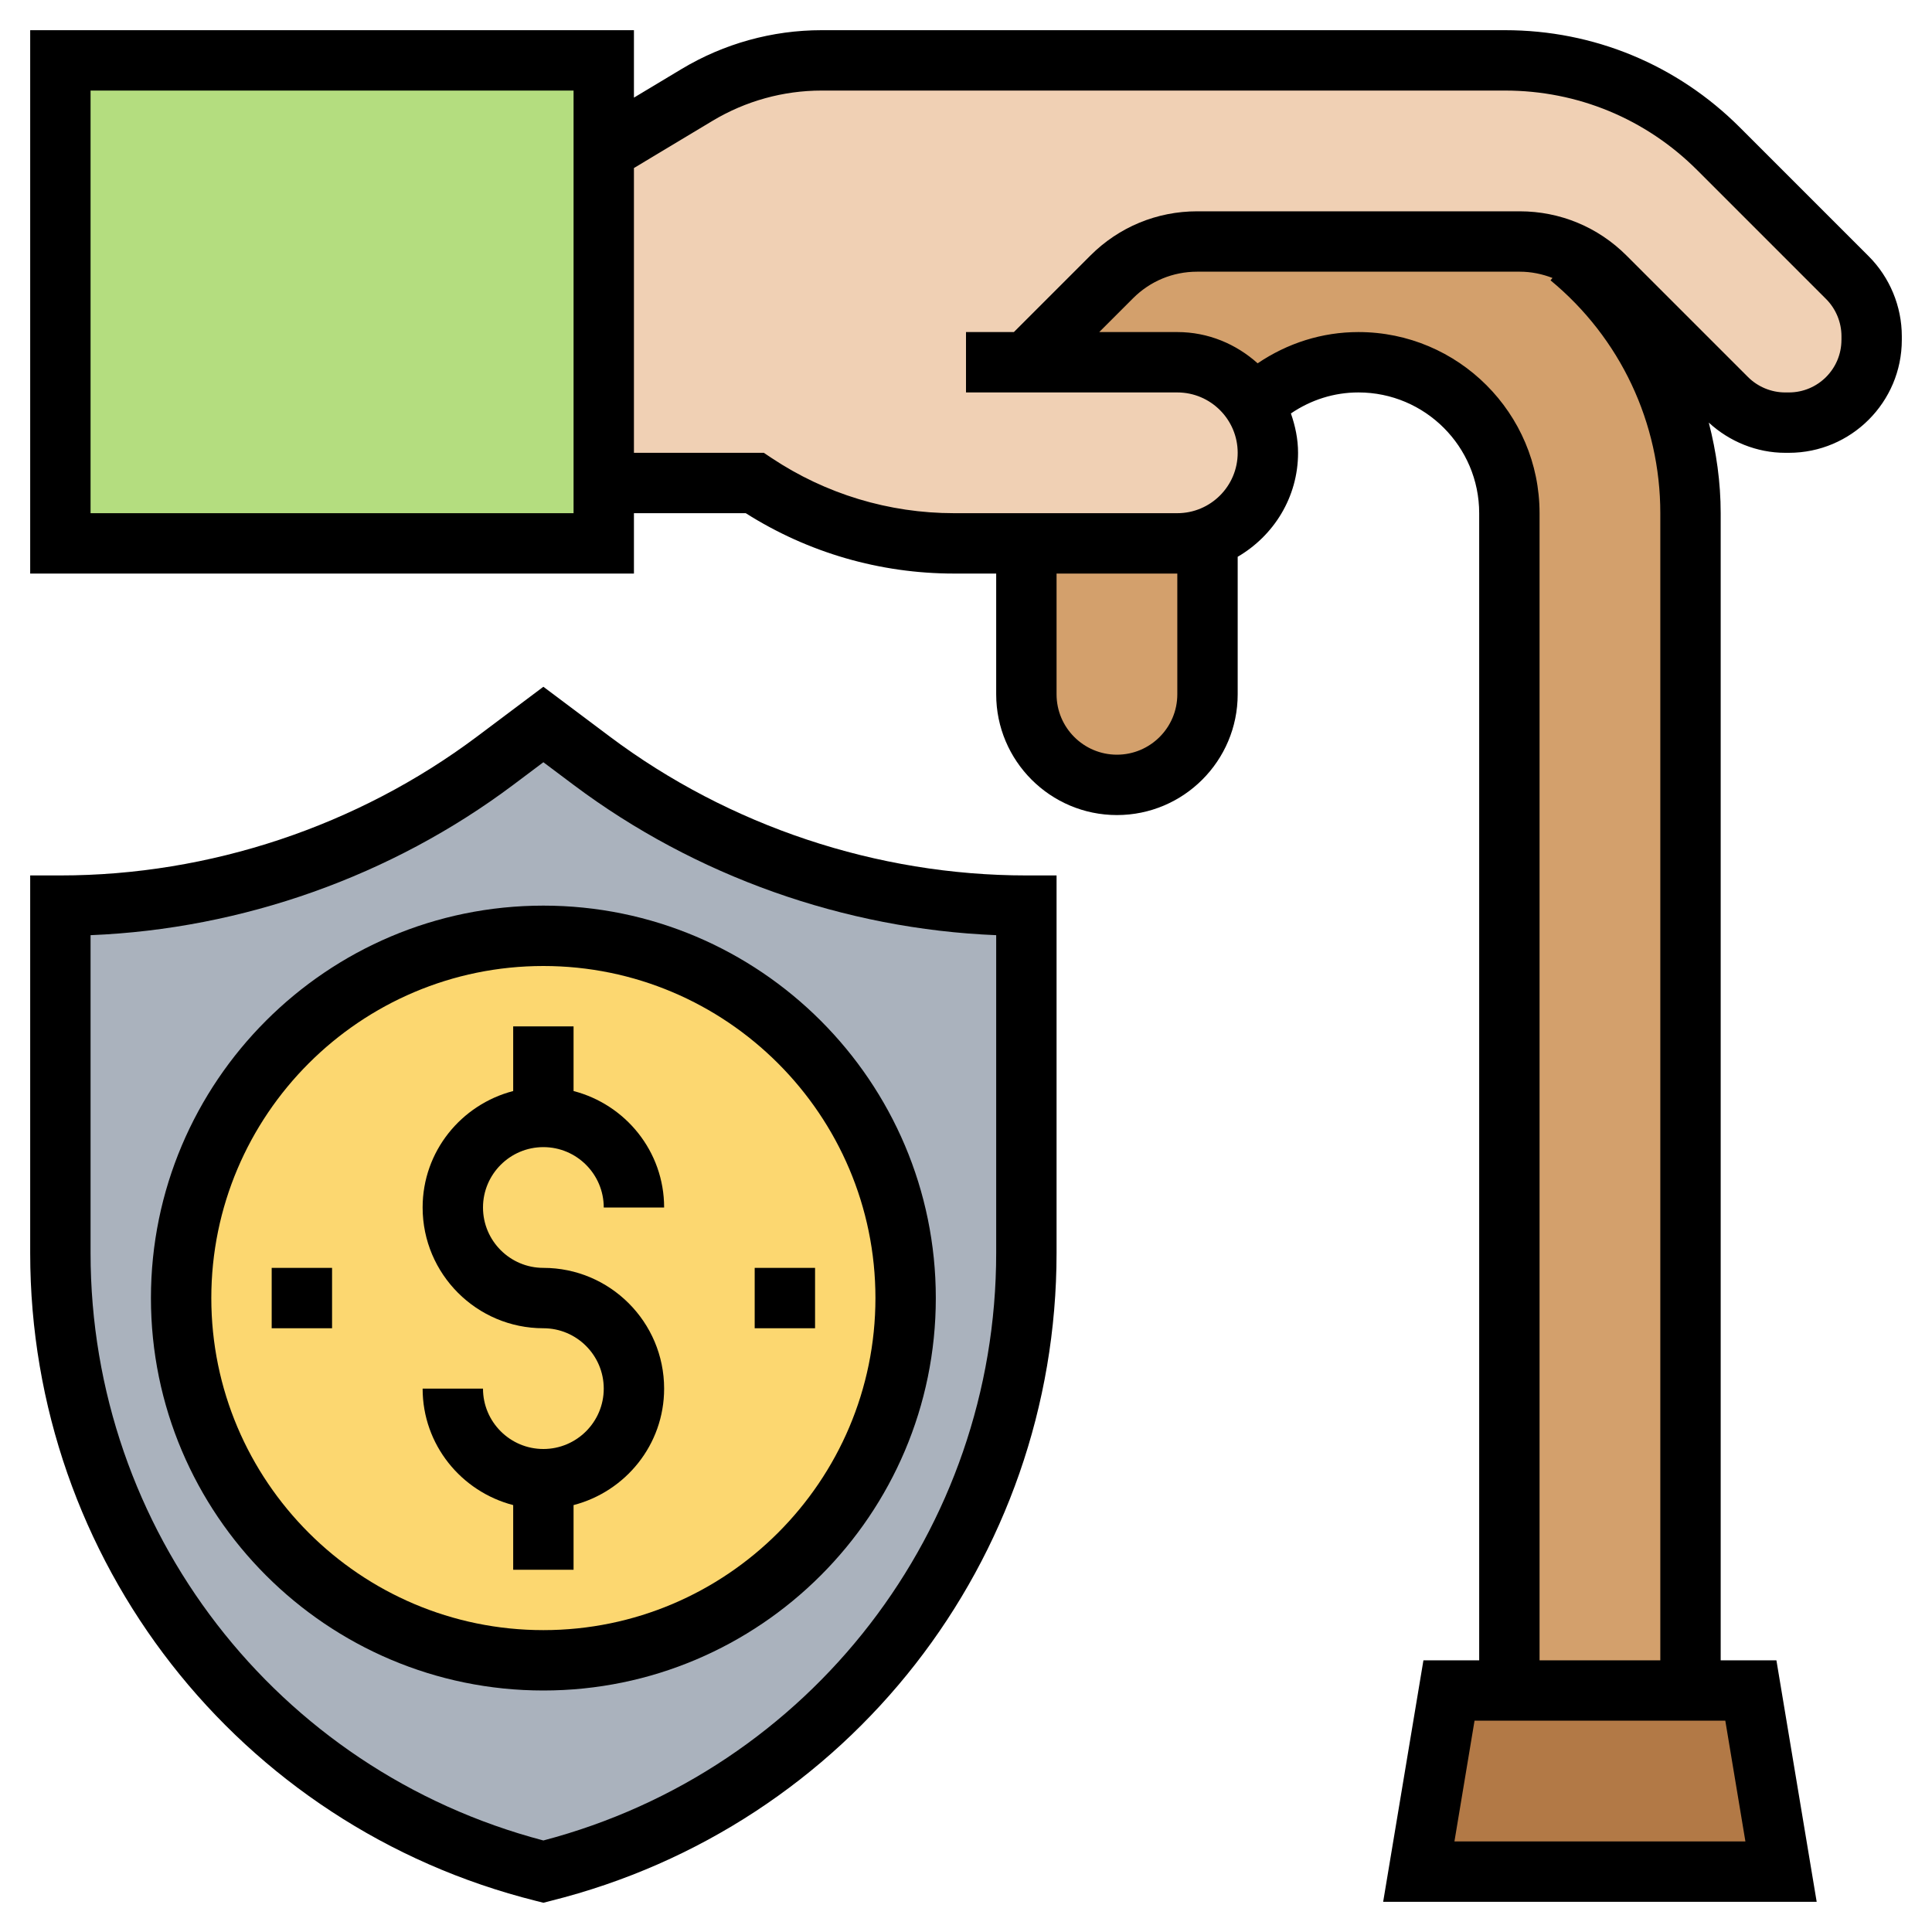 <svg id="Layer_3" enable-background="new 0 0 64 64" height="512" viewBox="0 0 64 64" width="512" xmlns="http://www.w3.org/2000/svg"><path d="m20 16v2h-18v-16h18v3z" fill="#b4dd7f"/><path d="m50 56h6 2l1 6h-12l1-6z" fill="#b27946"/><path d="m40 18v5c0 1.66-1.34 3-3 3-.83 0-1.58-.34-2.12-.88s-.88-1.29-.88-2.12v-5h5c.33 0 .65-.05.94-.16z" fill="#d3a06c"/><path d="m42 13-.69.09c-.06-.07-.12-.14-.19-.21-.54-.54-1.29-.88-2.12-.88h-5l2.83-2.83c.75-.75 1.77-1.17 2.83-1.17h10.68c.6 0 1.19.14 1.72.39l-.06.12c2.44 2.02 4 5.07 4 8.49v39h-6v-39c0-2.76-2.24-5-5-5-1.13 0-2.16.37-3 1z" fill="#d3a06c"/><path d="m34 12h5c.83 0 1.58.34 2.12.88.07.07.13.14.19.21.43.52.69 1.18.69 1.91 0 1.33-.86 2.45-2.06 2.84-.29.11-.61.16-.94.16h-5-2.39c-2.36 0-4.65-.7-6.61-2h-5v-11l3.1-1.86c1.24-.75 2.67-1.14 4.12-1.14h22.64c2.65 0 5.19 1.05 7.07 2.93l4.27 4.27c.51.51.8 1.21.8 1.93v.13c0 1.51-1.23 2.74-2.74 2.74h-.13c-.72 0-1.42-.29-1.93-.8l-4.03-4.03c-.32-.32-.7-.59-1.11-.78-.53-.25-1.12-.39-1.72-.39h-10.68c-1.06 0-2.08.42-2.83 1.17z" fill="#f0d0b4"/><path d="m34 30v11.51c0 9.69-6.6 18.14-16 20.49-9.4-2.35-16-10.8-16-20.49v-11.51c2.6 0 5.16-.42 7.59-1.23s4.73-2.01 6.81-3.57l1.6-1.2 1.6 1.2c4.15 3.12 9.21 4.8 14.4 4.8z" fill="#aab2bd"/><circle cx="18" cy="43" fill="#fcd770" r="12"/><path d="m17 34v2.142c-1.721.447-3 1.999-3 3.858 0 2.206 1.794 4 4 4 1.103 0 2 .897 2 2s-.897 2-2 2-2-.897-2-2h-2c0 1.859 1.279 3.411 3 3.858v2.142h2v-2.142c1.721-.447 3-1.999 3-3.858 0-2.206-1.794-4-4-4-1.103 0-2-.897-2-2s.897-2 2-2 2 .897 2 2h2c0-1.859-1.279-3.411-3-3.858v-2.142z"/><path d="m20.2 24.4-2.2-1.65-2.199 1.65c-3.956 2.966-8.858 4.6-13.801 4.6h-1v12.508c0 10.17 6.891 18.996 16.758 21.462l.242.061.242-.062c9.867-2.465 16.758-11.291 16.758-21.461v-12.508h-1c-4.943 0-9.845-1.634-13.8-4.6zm12.8 17.108c0 9.167-6.155 17.134-15 19.46-8.845-2.326-15-10.293-15-19.46v-10.529c5.031-.205 9.968-1.955 14.001-4.979l.999-.75 1 .75c4.032 3.024 8.969 4.774 14 4.979z"/><path d="m61.904 8.49-4.269-4.269c-2.076-2.076-4.839-3.221-7.778-3.221h-22.641c-1.63 0-3.231.443-4.631 1.282l-1.585.952v-2.234h-20v18h20v-2h3.704c2.068 1.31 4.448 2 6.901 2h1.395v4c0 2.206 1.794 4 4 4s4-1.794 4-4v-4.556c1.19-.694 2-1.97 2-3.444 0-.459-.094-.893-.237-1.304.662-.45 1.428-.696 2.237-.696 2.206 0 4 1.794 4 4v38h-1.847l-1.334 8h14.361l-1.334-8h-1.846v-38c0-1.026-.144-2.03-.394-3.001.686.632 1.595 1.001 2.529 1.001h.125c2.062 0 3.74-1.678 3.74-3.74v-.125c0-.985-.399-1.948-1.096-2.645zm-42.904 8.51h-16v-14h16zm20 6c0 1.103-.897 2-2 2s-2-.897-2-2v-4h4zm18.153 34 .666 4h-9.639l.666-4h.154 8zm-6.153-2v-38c0-3.309-2.691-6-6-6-1.207 0-2.35.367-3.339 1.035-.709-.636-1.635-1.035-2.661-1.035h-2.586l1.121-1.121c.567-.567 1.32-.879 2.122-.879h10.686c.378 0 .743.075 1.085.208l-.065.078c2.312 1.908 3.637 4.72 3.637 7.714v38zm10-43.74c0 .96-.78 1.74-1.74 1.74h-.125c-.458 0-.906-.186-1.23-.51l-4.025-4.025c-.945-.944-2.201-1.465-3.537-1.465h-10.686c-1.336 0-2.592.521-3.536 1.465l-2.535 2.535h-1.586v2h7c1.103 0 2 .897 2 2s-.897 2-2 2h-7.395c-2.16 0-4.253-.634-6.051-1.832l-.251-.168h-4.303v-9.434l2.613-1.569c1.089-.652 2.335-.997 3.603-.997h22.642c2.404 0 4.664.937 6.364 2.636l4.269 4.269c.324.324.51.772.51 1.23v.125z"/><path d="m5 43c0 7.168 5.832 13 13 13s13-5.832 13-13-5.832-13-13-13-13 5.832-13 13zm24 0c0 6.065-4.935 11-11 11s-11-4.935-11-11 4.935-11 11-11 11 4.935 11 11z"/><path d="m25 42h2v2h-2z"/><path d="m9 42h2v2h-2z"/></svg>